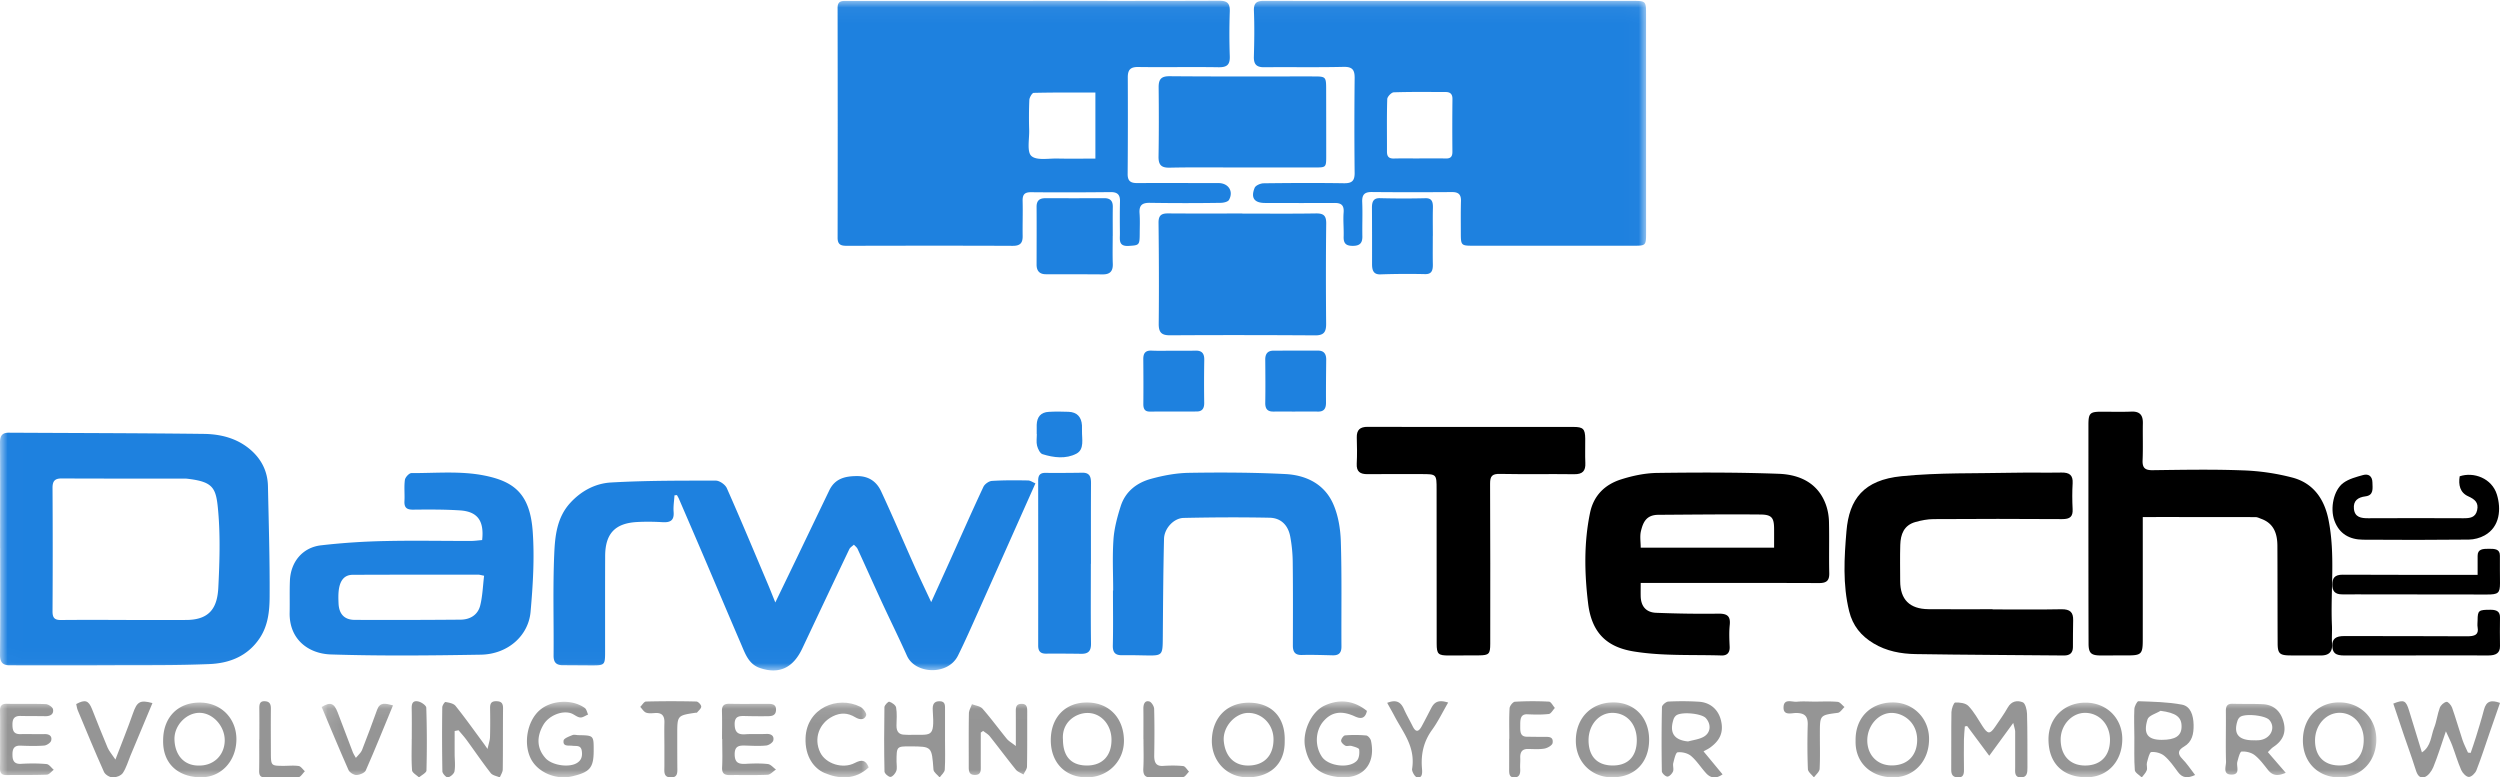 <svg xmlns="http://www.w3.org/2000/svg" xmlns:xlink="http://www.w3.org/1999/xlink" width="164" height="51" viewBox="0 0 164 51">
    <defs>
        <path id="a" d="M.007.047h107.976v43.935H.007z"/>
        <path id="c" d="M.007.016h155.88v4.977H.008z"/>
        <path id="e" d="M.101.091h35.887v4.902H.101z"/>
    </defs>
    <g fill="none" fill-rule="evenodd">
        <g>
            <mask id="b" fill="#fff">
                <use xlink:href="#a"/>
            </mask>
            <path fill="#1E81DF" d="M93.111 10.395v-.002c.577 0 1.155-.01 1.731.004.323.008.439-.126.436-.449-.01-1.15-.01-2.3.003-3.451.003-.333-.149-.46-.448-.461-1.135-.001-2.27-.018-3.404.02-.153.006-.421.286-.426.446-.036 1.15-.014 2.3-.018 3.451 0 .32.132.455.453.446.557-.014 1.115-.004 1.673-.004zM95.138.058h11.977c.853 0 .866.015.866.878l.002 14.31c0 .874-.001.874-.87.874H96.641c-.787 0-.81-.022-.811-.827-.001-.703-.01-1.408.01-2.11.011-.434-.176-.586-.59-.583-1.755.011-3.51.014-5.265-.003-.48-.004-.644.18-.624.662.032.742-.004 1.486.01 2.228.01.44-.15.635-.606.641-.444.007-.638-.14-.622-.604.018-.526-.042-1.057-.002-1.581.038-.48-.153-.63-.59-.628-1.524.008-3.047.004-4.571 0-.696-.002-.943-.333-.676-.992.064-.159.382-.295.586-.298 1.754-.023 3.51-.03 5.265-.004.513.007.715-.135.709-.688a295.16 295.16 0 0 1 .001-6.216c.006-.547-.162-.744-.734-.73-1.734.04-3.47.007-5.204.023-.499.004-.688-.19-.673-.698.029-.996.043-1.995.003-2.99-.021-.54.188-.669.673-.667 4.07.012 8.139.007 12.208.007V.058zM71.858 6.07c-1.369 0-2.709-.01-4.048.022-.103.002-.277.3-.286.466a27.596 27.596 0 0 0-.01 1.992c.014.581-.158 1.403.143 1.68.342.313 1.12.156 1.708.17.82.018 1.642.004 2.493.004V6.071zM67.77.058c4.069 0 8.137.008 12.206-.01.532-.002.717.17.698.709a41.526 41.526 0 0 0 0 2.931c.02.582-.204.732-.75.723-1.755-.028-3.51.009-5.264-.015-.516-.007-.68.197-.677.687.009 2.11.008 4.221-.009 6.332-.004.478.211.597.634.595 1.774-.01 3.548 0 5.322 0 .65 0 1.008.536.693 1.102-.072.13-.355.193-.542.194a150.23 150.23 0 0 1-4.628 0c-.53-.011-.738.155-.698.694.033.447.012.899.01 1.348-.004.743-.042.742-.73.784-.677.04-.566-.413-.569-.81-.006-.703-.012-1.407.005-2.11.012-.457-.182-.615-.623-.61-1.736.018-3.471.025-5.207.007-.44-.004-.568.164-.557.584.02.761-.01 1.524.002 2.285.007.465-.164.65-.648.649-3.626-.016-7.251-.01-10.876-.002-.384.001-.616-.06-.615-.535.01-5.023.008-10.046-.001-15.07-.001-.483.293-.46.618-.46 2.082.003 4.165.001 6.247 0h5.959V.058zM44.247 32.493c-.023.361-.086.726-.058 1.083.046.578-.225.708-.726.679-.558-.033-1.12-.04-1.677-.01-1.445.08-2.083.767-2.088 2.234-.008 2.072-.004 4.144-.004 6.217 0 .955 0 .956-.968.953-.598-.001-1.196-.01-1.793-.01-.424.001-.622-.167-.618-.633.02-2.228-.053-4.46.044-6.684.051-1.166.175-2.375 1.047-3.329.735-.805 1.663-1.284 2.68-1.342 2.286-.13 4.58-.122 6.87-.122.248 0 .62.26.724.496.926 2.09 1.806 4.2 2.697 6.305.141.334.273.673.483 1.191l1.351-2.797c.73-1.518 1.459-3.038 2.19-4.556.377-.78 1.039-.936 1.832-.937.761 0 1.271.363 1.566.994.754 1.617 1.451 3.261 2.18 4.89.336.754.694 1.497 1.107 2.384.468-1.032.883-1.943 1.294-2.856.707-1.57 1.401-3.147 2.132-4.706.086-.183.36-.376.556-.389.788-.05 1.58-.042 2.37-.03.153.002.305.115.486.19-1.273 2.855-2.516 5.65-3.765 8.444-.428.956-.849 1.916-1.314 2.853-.66 1.33-2.809 1.217-3.346.019-.53-1.183-1.105-2.345-1.649-3.52-.536-1.162-1.056-2.33-1.591-3.492-.05-.109-.16-.189-.243-.282-.103.098-.245.178-.303.299-1.035 2.169-2.06 4.342-3.086 6.515-.603 1.277-1.523 1.704-2.775 1.278-.749-.255-.97-.95-1.244-1.586-.782-1.816-1.55-3.639-2.326-5.457-.579-1.355-1.162-2.707-1.746-4.06-.036-.083-.085-.16-.128-.241l-.161.015M8.284 40.667v.006h3.7c.057 0 .115-.003.173-.003 1.641.014 2.101-.845 2.165-2.133.082-1.656.136-3.329-.007-4.976-.134-1.554-.286-1.958-2.064-2.16a.5.5 0 0 0-.057-.003c-2.717-.002-5.434 0-8.15-.011-.445-.002-.6.168-.598.624.016 2.695.017 5.39 0 8.086-.004.44.141.58.56.576 1.426-.016 2.852-.006 4.278-.006zM.009 35.965c0-2.307.01-4.614-.009-6.92-.003-.445.13-.663.58-.66 4.262.024 8.523.027 12.784.079 1.106.013 2.181.278 3.06 1.032.725.621 1.133 1.425 1.154 2.396.05 2.419.125 4.838.11 7.257-.005.922-.097 1.87-.638 2.693-.79 1.201-1.987 1.665-3.306 1.722-2.137.094-4.28.066-6.42.077-2.025.01-4.05.005-6.074.006-.193 0-.386-.01-.578-.004-.48.015-.675-.18-.67-.7.024-2.326.011-4.652.011-6.978H.009z" mask="url(#b)"/>
        </g>
        <path fill="#000" d="M140.566 33.918v.684c0 2.478.002 4.956-.001 7.435-.003.858-.111.957-.966.957-.598 0-1.197.004-1.795.004-.623 0-.792-.151-.794-.771-.008-2.65-.009-5.301-.01-7.952 0-2.131.002-4.263.001-6.395 0-.77.095-.872.85-.872.655 0 1.313.02 1.968-.007.558-.022.762.235.753.76-.015.806.017 1.614-.017 2.42-.022.501.145.67.66.663 1.968-.025 3.939-.063 5.905.012a14.8 14.8 0 0 1 3.286.48c1.351.367 2.07 1.4 2.342 2.753.463 2.303.126 4.632.227 6.946.017.403-.02.808.008 1.21.037.562-.247.76-.764.755-.675-.006-1.35.006-2.026-.004-.647-.01-.777-.135-.78-.785-.01-2.132-.005-4.264-.016-6.396-.003-.792-.22-1.473-1.059-1.778-.122-.045-.249-.113-.373-.114-2.43-.006-4.862-.005-7.4-.005M107.631 35.926h8.75c0-.431.002-.826 0-1.22-.003-.74-.145-.947-.902-.954-2.232-.02-4.465.005-6.697.02-.787.006-.996.491-1.136 1.068-.081.338-.015.71-.015 1.086zm-.001 2.316c0 .352-.006.615 0 .878.018.651.35 1.054 1.015 1.08 1.358.052 2.719.075 4.077.056.583-.008.81.158.749.743-.049.47-.027.95-.005 1.424.018.389-.163.588-.538.576-1.92-.06-3.87.043-5.749-.263-1.648-.268-2.748-1.1-2.997-3.143-.24-1.971-.285-3.976.126-5.955.235-1.128.963-1.847 2.026-2.187.76-.243 1.58-.416 2.376-.427 2.66-.036 5.323-.042 7.98.057 1.39.052 2.592.618 3.096 2.046.124.352.188.74.196 1.113.026 1.12-.008 2.242.018 3.362.011.506-.194.65-.69.647-3.635-.015-7.269-.007-10.903-.007h-.777z"/>
        <path fill="#1E81DF" d="M31.757 37.768c-.226-.044-.3-.07-.375-.07-2.75 0-5.5-.002-8.25.01-.584.003-.82.425-.9.941-.046.303-.037.619-.024.927.029.7.376 1.085 1.062 1.088 2.313.012 4.627.005 6.94-.014.62-.005 1.136-.303 1.292-.931.155-.621.173-1.278.255-1.95zm-.128-2.34c.14-1.266-.302-1.87-1.451-1.946-1.022-.066-2.049-.06-3.073-.049-.414.004-.596-.121-.573-.56.025-.464-.033-.935.029-1.392.023-.172.278-.447.427-.446 1.574.005 3.185-.147 4.712.145 1.999.383 3.068 1.187 3.246 3.686.124 1.744.015 3.52-.14 5.266-.143 1.603-1.524 2.785-3.257 2.815-3.281.056-6.565.09-9.844-.015-1.464-.047-2.741-.982-2.704-2.746.014-.696-.01-1.394.017-2.09.05-1.235.825-2.18 2.04-2.323a44.845 44.845 0 0 1 4.186-.28c1.878-.044 3.757-.004 5.636-.007.243 0 .487-.036.749-.058z"/>
        <path fill="#000" d="M130.715 39.977c1.504 0 3.008.02 4.51-.01.575-.01.79.202.774.726-.019.586-.007 1.173-.015 1.76-.005.363-.182.55-.586.547-3.244-.032-6.488-.04-9.732-.092-.966-.015-1.913-.193-2.757-.7-.831-.499-1.37-1.164-1.604-2.114-.429-1.747-.323-3.513-.176-5.253.177-2.1 1.121-3.353 3.615-3.602 2.43-.243 4.893-.174 7.342-.227 1.048-.022 2.097.007 3.146-.012.522-.009.764.169.734.697-.033.566-.03 1.137-.001 1.703.025.491-.17.657-.688.654-2.81-.02-5.62-.017-8.43 0-.398.002-.807.081-1.192.19-.768.215-.975.821-.996 1.497-.025.794-.007 1.59-.006 2.385.002 1.2.619 1.824 1.848 1.836 1.405.013 2.809.003 4.214.003v.012"/>
        <path fill="#1E81DF" d="M73.024 38.741c0-1.12-.058-2.246.02-3.362.053-.735.25-1.472.475-2.177.31-.97 1.064-1.533 1.967-1.784.817-.227 1.675-.387 2.518-.4 2.103-.034 4.211-.026 6.312.08 1.31.066 2.518.612 3.115 1.903.348.754.5 1.662.527 2.508.072 2.298.026 4.6.041 6.9.003.436-.186.589-.575.58-.67-.015-1.342-.041-2.012-.022-.44.013-.6-.18-.6-.613.005-1.817.013-3.634-.009-5.45a9.677 9.677 0 0 0-.166-1.72c-.145-.744-.615-1.206-1.353-1.221-1.88-.038-3.76-.028-5.639.013-.647.015-1.268.686-1.285 1.371-.052 2.144-.063 4.288-.08 6.433-.01 1.24-.002 1.238-1.205 1.215-.484-.01-.969-.02-1.453-.012-.435.008-.634-.15-.621-.646.029-1.198.009-2.397.009-3.596h.014"/>
        <path fill="#000" d="M96.53 28.007h6.698c.626.001.755.13.763.769.006.53-.017 1.06.007 1.589.025.53-.181.75-.728.743-1.626-.021-3.254.012-4.88-.02-.506-.01-.643.146-.64.642.02 3.5.01 7 .01 10.5 0 .671-.083.756-.737.762-.662.005-1.324.008-1.986.008-.691 0-.79-.089-.791-.78-.005-3.368-.005-6.736-.005-10.104 0-1.016.001-1.016-1.006-1.016-1.173 0-2.346-.008-3.52.004-.486.005-.742-.158-.713-.693.03-.566.02-1.135.003-1.703-.015-.508.211-.71.715-.708 2.27.011 4.54.005 6.81.005v.002"/>
        <path fill="#1E81DF" d="M81.498 14.011c1.606 0 3.212.016 4.817-.01.502-.008.691.13.685.669-.026 2.184-.024 4.369-.005 6.553.005.545-.136.781-.725.777a760.31 760.31 0 0 0-9.518-.005c-.556.003-.747-.188-.74-.764.023-2.204.013-4.409-.012-6.613-.005-.483.182-.621.621-.618 1.626.013 3.251.005 4.877.005v.006M81.491 10.987c-1.588 0-3.176-.022-4.763.012-.553.012-.737-.183-.728-.74.025-1.506.023-3.013.007-4.52-.006-.547.17-.744.73-.739 3.138.028 6.276.012 9.413.014.838 0 .845.014.846.893.002 1.43.004 2.858.004 4.287 0 .791-.002.792-.746.792h-4.763M71.56 36.984c0 1.744-.014 3.489.01 5.232.007.492-.18.678-.635.673-.771-.01-1.543-.017-2.314-.01-.372.004-.517-.166-.516-.533.003-3.606.002-7.212-.001-10.818 0-.33.11-.512.47-.507.81.008 1.62.002 2.43-.01.478-.007.568.268.566.683-.01 1.763-.004 3.527-.004 5.29h-.006"/>
        <path fill="#000" d="M161.355 31.245c.916-.31 2.113.128 2.441 1.197.287.936.209 2.116-.805 2.68-.304.17-.688.271-1.036.275-2.313.024-4.626.025-6.939.007-.872-.007-1.56-.371-1.88-1.256-.292-.805-.053-1.997.585-2.467.367-.27.853-.394 1.302-.52.353-.098.601.078.608.486.007.384.102.843-.456.913-.502.062-.812.294-.758.82.057.558.476.618.942.616 2.082-.01 4.164-.01 6.246 0 .414 0 .785-.033.895-.528.112-.5-.158-.718-.583-.91-.55-.247-.651-.758-.562-1.313"/>
        <path fill="#1E81DF" d="M93.992 15.464c0 .63-.01 1.258.003 1.887.008.444-.118.64-.51.631a52.687 52.687 0 0 0-2.928.017c-.415.014-.552-.21-.55-.67.001-1.236.001-2.473-.007-3.709-.003-.45.146-.63.526-.62.993.025 1.987.028 2.98.003.399-.01.505.198.493.638-.017.607-.004 1.216-.004 1.823h-.003M72.994 15.47c0 .61-.017 1.221.005 1.831.018.479-.173.703-.66.699-1.243-.01-2.486-.007-3.73-.01-.42 0-.61-.225-.609-.634.002-1.262.009-2.525 0-3.788-.003-.407.191-.566.576-.566 1.286.003 2.572.004 3.857-.002.398-.002.573.178.567.575-.011.632-.003 1.263-.003 1.895h-.003"/>
        <path fill="#000" d="M158.483 43h-4.68c-.603 0-.79-.158-.803-.653-.01-.453.249-.623.775-.621 2.68.01 5.36-.006 8.04.014.537.005.803-.1.717-.587-.026-.148-.004-.302-.002-.453.004-.665.067-.7.856-.7.44 0 .619.153.614.511-.009.622-.011 1.245 0 1.867.008.456-.257.623-.777.62-1.58-.01-3.16-.004-4.74-.004V43"/>
        <path fill="#1E81DF" d="M84.968 26.999c-.48 0-.96-.002-1.44 0-.349.002-.535-.145-.527-.58.017-.94.008-1.88 0-2.82-.005-.419.188-.594.535-.595.976-.005 1.953-.004 2.93-.004.352 0 .538.185.534.597-.01.94-.02 1.88-.014 2.82.002.417-.163.59-.527.583-.497-.01-.994-.003-1.49-.003V27M77.01 23.006c.47 0 .94.009 1.41-.004.382-.01.587.142.58.6a88.42 88.42 0 0 0-.004 2.822c.007.402-.16.569-.492.57-1.027.007-2.054.002-3.081.006-.312.001-.424-.165-.42-.502.01-.98.006-1.959-.003-2.938-.004-.424.173-.576.547-.559.487.023.975.006 1.462.005"/>
        <path fill="#000" d="M162.532 37.711v-1.25c-.003-.448.348-.462.737-.461.386 0 .732.005.725.464-.011.598.008 1.196.006 1.794-.003.652-.11.743-.863.742l-8.443-.01c-.34 0-.679-.004-1.018.001-.528.009-.68-.239-.676-.651.006-.409.143-.643.684-.64 2.555.012 5.11.009 7.665.011h1.183"/>
        <path fill="#959595" d="M157 46.156c.705-.282.832-.216 1.043.484.268.883.541 1.763.834 2.718.609-.396.59-1.083.802-1.618.166-.417.213-.887.37-1.308.066-.175.273-.36.44-.392.102-.02.31.219.368.383.247.698.447 1.414.682 2.116.096.286.238.555.36.831l.177.02c.118-.35.242-.697.35-1.05.18-.59.367-1.18.521-1.779.154-.597.498-.653 1.053-.451-.23.661-.45 1.29-.668 1.922-.288.833-.557 1.676-.877 2.495-.078.199-.331.443-.5.44-.173-.003-.408-.25-.498-.452-.231-.522-.39-1.08-.593-1.617-.096-.26-.224-.505-.414-.926-.31.902-.535 1.643-.826 2.353-.11.265-.34.58-.576.652-.407.124-.517-.28-.628-.633-.222-.705-.479-1.398-.717-2.098-.237-.696-.47-1.394-.703-2.09M132.069 47.425c-.564.773-1.032 1.414-1.574 2.154l-1.452-1.953-.15.028c-.02.288-.055.576-.059.865-.008.66-.007 1.32.002 1.98.006.318-.069.522-.414.5-.309-.02-.425-.172-.422-.513.014-1.257-.01-2.515.014-3.772.005-.223.152-.624.245-.628.293-.012.678.028.869.226.366.378.631.872.926 1.328.341.527.487.54.83.034.28-.415.578-.82.823-1.257.251-.448.645-.485.992-.344.16.065.266.486.274.75.034 1.174.021 2.349.027 3.524.002.328-.016.649-.425.65-.447.002-.38-.357-.38-.664.003-.783.006-1.566 0-2.35 0-.112-.048-.225-.126-.558M141.728 46.63c-.295.185-.775.305-.854.567-.29.957.02 1.336.936 1.337.892 0 1.29-.26 1.301-.855.013-.65-.374-.916-1.383-1.05zM144 50.84c-.507.233-.835.197-1.124-.193-.276-.373-.548-.77-.89-1.058-.225-.188-.58-.281-.864-.255-.115.01-.217.446-.284.7-.04.154.044.352-.01.494-.064.177-.214.317-.328.472-.159-.16-.442-.309-.456-.482-.054-.706-.026-1.419-.03-2.129-.003-.626-.03-1.254 0-1.879.01-.182.18-.513.268-.51.954.035 1.918.048 2.854.224.57.107.751.704.764 1.322.012.598-.093 1.119-.627 1.43-.368.215-.471.447-.11.81.293.291.524.653.837 1.055z"/>
        <path fill="#1E81DF" d="M68.008 28.478c0-.204-.006-.408 0-.611.019-.53.277-.822.794-.85.43-.025.862-.019 1.293-.003.55.02.847.33.882.89.007.118.005.237.002.356-.012.534.17 1.215-.362 1.498-.688.364-1.492.268-2.23.035-.163-.051-.302-.346-.356-.555-.06-.238-.014-.506-.014-.76h-.01"/>
        <path fill="#959595" d="M29.825 47.955c0 .506-.002 1.012 0 1.518.002.376.053.76-.01 1.123-.029.166-.265.365-.434.402-.097.02-.359-.253-.361-.399a135.206 135.206 0 0 1-.007-4.196c.001-.125.159-.361.212-.352.23.043.525.089.66.257.635.792 1.225 1.624 1.83 2.443.058.078.113.16.268.38.075-.35.155-.564.162-.781.018-.626.016-1.253.005-1.879-.006-.3.063-.47.386-.471.311 0 .468.094.464.463-.014 1.336 0 2.673-.019 4.009-.002.177-.126.352-.193.528-.203-.093-.471-.127-.597-.288-.55-.703-1.054-1.447-1.583-2.17-.163-.222-.35-.425-.527-.637l-.256.05M110.736 48.639c.334-.093.693-.132.996-.29.49-.256.546-.817.175-1.236-.282-.32-1.636-.444-1.96-.171a.56.56 0 0 0-.163.243c-.289.886.037 1.363.952 1.454zm1.016.651L113 50.797c-.415.296-.768.265-1.077-.071-.34-.37-.614-.817-.99-1.135-.223-.188-.597-.272-.884-.238-.121.015-.22.45-.283.705-.042.174.047.392-.017.548-.06.15-.247.344-.37.338-.131-.006-.36-.223-.362-.352-.024-1.403-.024-2.807.008-4.21.003-.129.265-.351.414-.359a18.222 18.222 0 0 1 2.006.01c.753.045 1.281.52 1.451 1.225.18.744-.038 1.297-.71 1.782-.13.094-.277.16-.434.25z"/>
        <g transform="translate(0 46)">
            <mask id="d" fill="#fff">
                <use xlink:href="#c"/>
            </mask>
            <path fill="#959595" d="M47.365 2.473c0-.6.014-1.2-.005-1.8-.012-.376.128-.515.505-.506.809.02 1.619.003 2.428.006.292.001.633-.02.614.411-.018.41-.355.398-.646.4-.462.004-.925 0-1.387-.012-.378-.01-.685.006-.68.535.005.503.196.697.692.662.46-.032.925-.001 1.387-.022.317-.014.522.125.456.423-.031.144-.29.317-.46.335-.438.045-.885.02-1.328.006-.417-.013-.755-.01-.746.585.007.557.279.636.73.612.481-.026.968-.04 1.444.013.19.02.358.235.535.36-.184.12-.363.335-.551.344-.827.038-1.657.01-2.486.02-.362.004-.516-.122-.497-.514.031-.618.008-1.239.008-1.858h-.013M104.209 2.558c.001 1.056.565 1.651 1.572 1.658 1.007.008 1.584-.585 1.593-1.637.01-1.066-.65-1.814-1.599-1.815-.879-.002-1.568.788-1.566 1.794zm3.973-.036c0 1.49-.934 2.456-2.387 2.472-1.391.016-2.422-1.01-2.42-2.406 0-1.502 1.027-2.53 2.505-2.51 1.368.02 2.302 1.011 2.302 2.444zM147.847 2.564c.066-.004.284.015.487-.029.671-.142.95-.843.53-1.308-.274-.304-1.607-.44-1.923-.187a.51.51 0 0 0-.157.232c-.282.852.038 1.299 1.063 1.292zm.925.776l1.172 1.355c-.457.199-.82.235-1.148-.167-.279-.343-.542-.716-.883-.985-.223-.177-.58-.263-.864-.24-.112.008-.211.422-.278.662-.086.309.227.844-.376.85-.611.005-.36-.544-.368-.848-.032-1.102.004-2.205-.01-3.307-.004-.343.093-.503.452-.493.655.02 1.31-.002 1.964.028.717.033 1.186.456 1.373 1.185.175.681-.047 1.206-.67 1.619-.133.089-.238.222-.364.341zM155.061 2.552c.015-1-.663-1.777-1.56-1.791-.896-.014-1.627.787-1.634 1.793-.008 1.032.573 1.647 1.57 1.66 1.022.015 1.61-.586 1.624-1.662zm.827-.011c-.019 1.444-1.035 2.47-2.434 2.459-1.43-.012-2.412-1.04-2.383-2.493.03-1.46 1.043-2.465 2.45-2.43 1.373.033 2.383 1.085 2.367 2.464zM69.73 2.522c.005 1.114.55 1.698 1.582 1.695 1.006-.002 1.61-.642 1.602-1.7-.006-.986-.7-1.766-1.607-1.746-.747.016-1.668.606-1.577 1.751zm-.798.032c0-1.496.957-2.483 2.386-2.471 1.47.011 2.39 1.044 2.413 2.471.022 1.386-1.061 2.447-2.449 2.442-1.416-.005-2.35-.976-2.35-2.442zM81.891 4.219c1.04-.007 1.66-.657 1.651-1.736-.008-.958-.741-1.717-1.659-1.716-.849.002-1.686.909-1.603 1.846.082.926.615 1.614 1.611 1.606zm2.385-1.605c.023 1.649-1.124 2.384-2.45 2.378-1.383-.005-2.381-1.114-2.327-2.493C79.558 1 80.565.047 82.034.098c1.442.05 2.293 1.005 2.242 2.516zM13.069 4.22c.95.007 1.65-.671 1.673-1.62.022-.945-.763-1.825-1.64-1.838-.861-.013-1.679.81-1.657 1.744.023.98.59 1.737 1.624 1.714zm-2.367-1.704c.025-1.483.985-2.442 2.43-2.428 1.384.014 2.398 1.059 2.376 2.447-.023 1.439-1.051 2.513-2.435 2.457-1.414-.056-2.423-.91-2.37-2.476zM124.106 4.212c1.023-.002 1.653-.648 1.66-1.664.007-1.128-.855-1.744-1.61-1.779-.896-.042-1.657.81-1.662 1.787-.005.976.66 1.659 1.612 1.656zm-2.379-1.619c-.03-1.451.915-2.462 2.35-2.513 1.341-.047 2.416.95 2.467 2.288.057 1.5-.947 2.633-2.37 2.627-1.415-.007-2.487-.943-2.447-2.402zM138.416 2.538c.002-1.016-.715-1.785-1.654-1.774-.857.009-1.58.803-1.582 1.738-.003 1.056.613 1.716 1.601 1.716 1.02 0 1.633-.63 1.635-1.68zm.806-.035c-.012 1.506-1.038 2.558-2.506 2.485-1.48-.073-2.321-.982-2.335-2.462-.014-1.432 1.035-2.44 2.444-2.433 1.387.009 2.408 1.035 2.397 2.41zM.005 2.51c0-.619.01-1.238-.004-1.857-.007-.334.09-.494.46-.485C1.307.19 2.156.156 3 .19c.171.007.45.193.477.335.064.332-.184.463-.504.457C2.434.972 1.895.98 1.356.967.96.957.814 1.134.817 1.53c.003.387.074.642.533.629.52-.016 1.04.013 1.56-.002.316-.01.522.124.447.426-.035.143-.292.313-.46.326-.516.041-1.039.025-1.558.006-.48-.017-.529.297-.52.648.008.355.139.571.563.545.557-.034 1.12-.035 1.674.015.166.015.314.244.47.375-.151.112-.3.314-.455.32-.885.034-1.771.018-2.657.026-.332.003-.422-.167-.414-.476.017-.619.006-1.238.005-1.857M64.339 2.057c0 .734-.002 1.468 0 2.201.001.279.029.573-.376.578-.435.005-.413-.309-.413-.608.001-1.143-.01-2.287.01-3.43.004-.202.13-.403.2-.605.235.095.543.125.693.296.558.636 1.06 1.324 1.596 1.98.12.146.3.243.59.47 0-.866.003-1.554-.002-2.243-.002-.269.005-.518.37-.523.366-.006.38.239.38.51-.004 1.201.007 2.402-.015 3.603-.003.175-.152.348-.233.522-.168-.104-.38-.172-.497-.317-.582-.72-1.134-1.464-1.71-2.188-.115-.143-.29-.238-.438-.355l-.155.11M38.946 3.23c-.001 1.14-.24 1.424-1.436 1.703-1.034.242-2.222-.265-2.677-1.143-.518-1-.251-2.493.573-3.204.766-.663 2.13-.74 2.956-.143.116.083.148.285.218.431-.177.07-.364.214-.529.192-.215-.028-.403-.221-.62-.285-.618-.182-1.446.187-1.786.768-.471.804-.419 1.574.15 2.195.407.445 1.45.619 1.993.341.345-.177.43-.457.379-.82-.058-.407-.365-.309-.619-.343-.243-.033-.636.073-.576-.343.022-.147.366-.268.581-.357.114-.047.266.002.4.004.994.019.994.018.993 1.004M89.67.637c-.11.505-.397.54-.78.364-.886-.409-1.54-.306-2.08.324-.531.621-.569 1.627-.087 2.327.42.61 1.794.785 2.29.247.15-.161.18-.494.148-.733-.014-.1-.321-.181-.506-.233-.125-.036-.29.039-.397-.015-.124-.064-.283-.216-.281-.327.002-.124.16-.343.263-.35a8.105 8.105 0 0 1 1.384.007c.117.011.282.209.312.345.344 1.584-.598 2.586-2.214 2.374-1.232-.161-1.874-.758-2.107-1.96-.191-.98.377-2.29 1.255-2.71.678-.325 1.724-.533 2.8.34" mask="url(#d)"/>
        </g>
        <path fill="#959595" d="M61.993 48.502c0 .663.024 1.327-.016 1.986-.011.178-.219.342-.336.512-.141-.172-.393-.334-.406-.517-.112-1.512-.098-1.513-1.503-1.52-.917-.005-.917-.005-.92.998 0 .207.05.436-.016.615-.062.167-.243.382-.381.39-.131.007-.39-.224-.393-.355-.03-1.406-.028-2.814-.004-4.22.002-.13.25-.382.321-.359.175.058.418.223.446.382.066.38.032.783.024 1.175-.008.417.174.613.557.608.077-.001.154.012.23.01 1.5-.05 1.722.3 1.592-1.616-.025-.381.079-.599.463-.59.386.007.34.313.342.577.004.641.001 1.283 0 1.924M7.572 49.827c.425-1.111.81-2.06 1.148-3.025.268-.769.463-.906 1.28-.68l-1.445 3.455c-.16.381-.27.794-.497 1.131-.117.175-.441.3-.667.292-.2-.007-.49-.184-.57-.362-.598-1.336-1.155-2.69-1.72-4.042-.054-.13-.069-.276-.101-.41.586-.318.81-.24 1.037.33.336.844.666 1.691 1.021 2.527.1.234.28.433.514.784"/>
        <g transform="translate(21 46)">
            <mask id="f" fill="#fff">
                <use xlink:href="#e"/>
            </mask>
            <path fill="#959595" d="M4.78.272C4.173 1.74 3.608 3.15 2.996 4.538c-.074.167-.4.3-.613.304-.176.004-.448-.164-.52-.325C1.255 3.145.683 1.757.101.379.668.03.917.12 1.151.735c.337.88.669 1.763 1.006 2.644.032.084.089.16.188.336.165-.202.334-.333.401-.504.346-.877.673-1.763.992-2.65.19-.527.555-.415 1.041-.289M35.988 4.34c-.885.837-1.963.772-2.913.36-.654-.282-1.282-1.05-1.23-2.303.08-1.945 2.092-2.784 3.59-2.033.188.094.433.431.386.562-.12.337-.445.29-.72.124-.488-.297-.964-.315-1.483-.052-.888.45-1.25 1.454-.814 2.358.357.741 1.467 1.11 2.268.696.437-.226.716-.225.916.288" mask="url(#f)"/>
        </g>
        <path fill="#959595" d="M99.011 48.46c0-.666-.023-1.334.017-1.996.01-.16.223-.423.351-.43a20.29 20.29 0 0 1 2.234-.006c.134.007.258.27.387.414-.132.138-.256.38-.398.396-.464.052-.935.041-1.402.02-.427-.021-.474.277-.472.679.002.387-.046.787.429.792.398.005.796.011 1.195.01.25-.001.56-.013.5.396-.023.162-.337.337-.535.372-.357.062-.726.028-1.09.026-.34-.002-.52.168-.498.602.01.227-.02.459-.005.686.023.345-.054.573-.38.579-.37.007-.344-.305-.343-.605.002-.645 0-1.29 0-1.935h.01M91 46.107c.526-.208.863-.118 1.095.402.172.386.384.745.57 1.122.198.404.38.414.601.009.22-.402.426-.814.64-1.22.248-.468.596-.488 1.094-.333-.376.648-.67 1.26-1.05 1.783-.543.747-.75 1.574-.668 2.535.025.29.037.669-.335.583-.136-.032-.34-.387-.313-.55.23-1.444-.586-2.378-1.143-3.439-.147-.28-.303-.551-.491-.892M43.584 48.896c-.001-.5-.013-.999.002-1.498.013-.453-.176-.653-.612-.623-.2.013-.418.04-.595-.028-.15-.059-.255-.246-.379-.376.126-.122.25-.348.379-.35a68.25 68.25 0 0 1 3.304-.001c.116.002.312.208.317.326.005.128-.167.267-.27.393-.02.024-.077.013-.117.019-1.183.179-1.184.179-1.185 1.42 0 .707 0 1.414.005 2.122.002.336.055.714-.437.7-.491-.015-.41-.404-.412-.73v-1.374M119.03 46.025c.506 0 1.014-.028 1.517.016.16.014.302.22.453.34-.145.131-.278.358-.436.38-1.173.154-1.177.141-1.18 1.325-.004.784.025 1.57-.017 2.351-.011.194-.244.376-.374.563-.138-.182-.387-.36-.395-.547-.04-.969-.039-1.94-.011-2.91.017-.57-.214-.767-.754-.771-.313-.003-.86.203-.832-.393.026-.577.555-.315.875-.346.38-.037.768-.009 1.153-.008M17.014 48.504c0-.683.006-1.365-.003-2.048-.003-.298.064-.468.355-.455.284.012.408.142.404.49-.01.952-.003 1.904 0 2.856.002.877.01.886.77.893.35.004.705-.04 1.051.01.146.02.273.224.409.344-.14.136-.276.382-.421.389-.736.036-1.474.003-2.212.01-.27.002-.374-.116-.367-.44.015-.683.005-1.366.005-2.05h.009M75.008 48.485c0-.663.007-1.326-.002-1.989-.006-.335.115-.561.393-.479.135.04.308.31.313.481.028 1.015.022 2.032.005 3.047-.009.494.138.727.58.698.44-.028.885-.036 1.322.011.135.015.254.238.381.366-.13.124-.256.348-.39.355-.722.037-1.446.023-2.17.02-.323-.002-.46-.168-.438-.583.035-.64.01-1.284.01-1.927h-.004M27.012 48.473c0-.665.009-1.33-.005-1.995-.006-.287.048-.547.435-.462.207.046.517.263.522.41.044 1.37.048 2.742.012 4.113-.004.157-.318.307-.489.461-.16-.156-.444-.305-.456-.47-.052-.684-.022-1.371-.022-2.057h.003"/>
    </g>
</svg>
